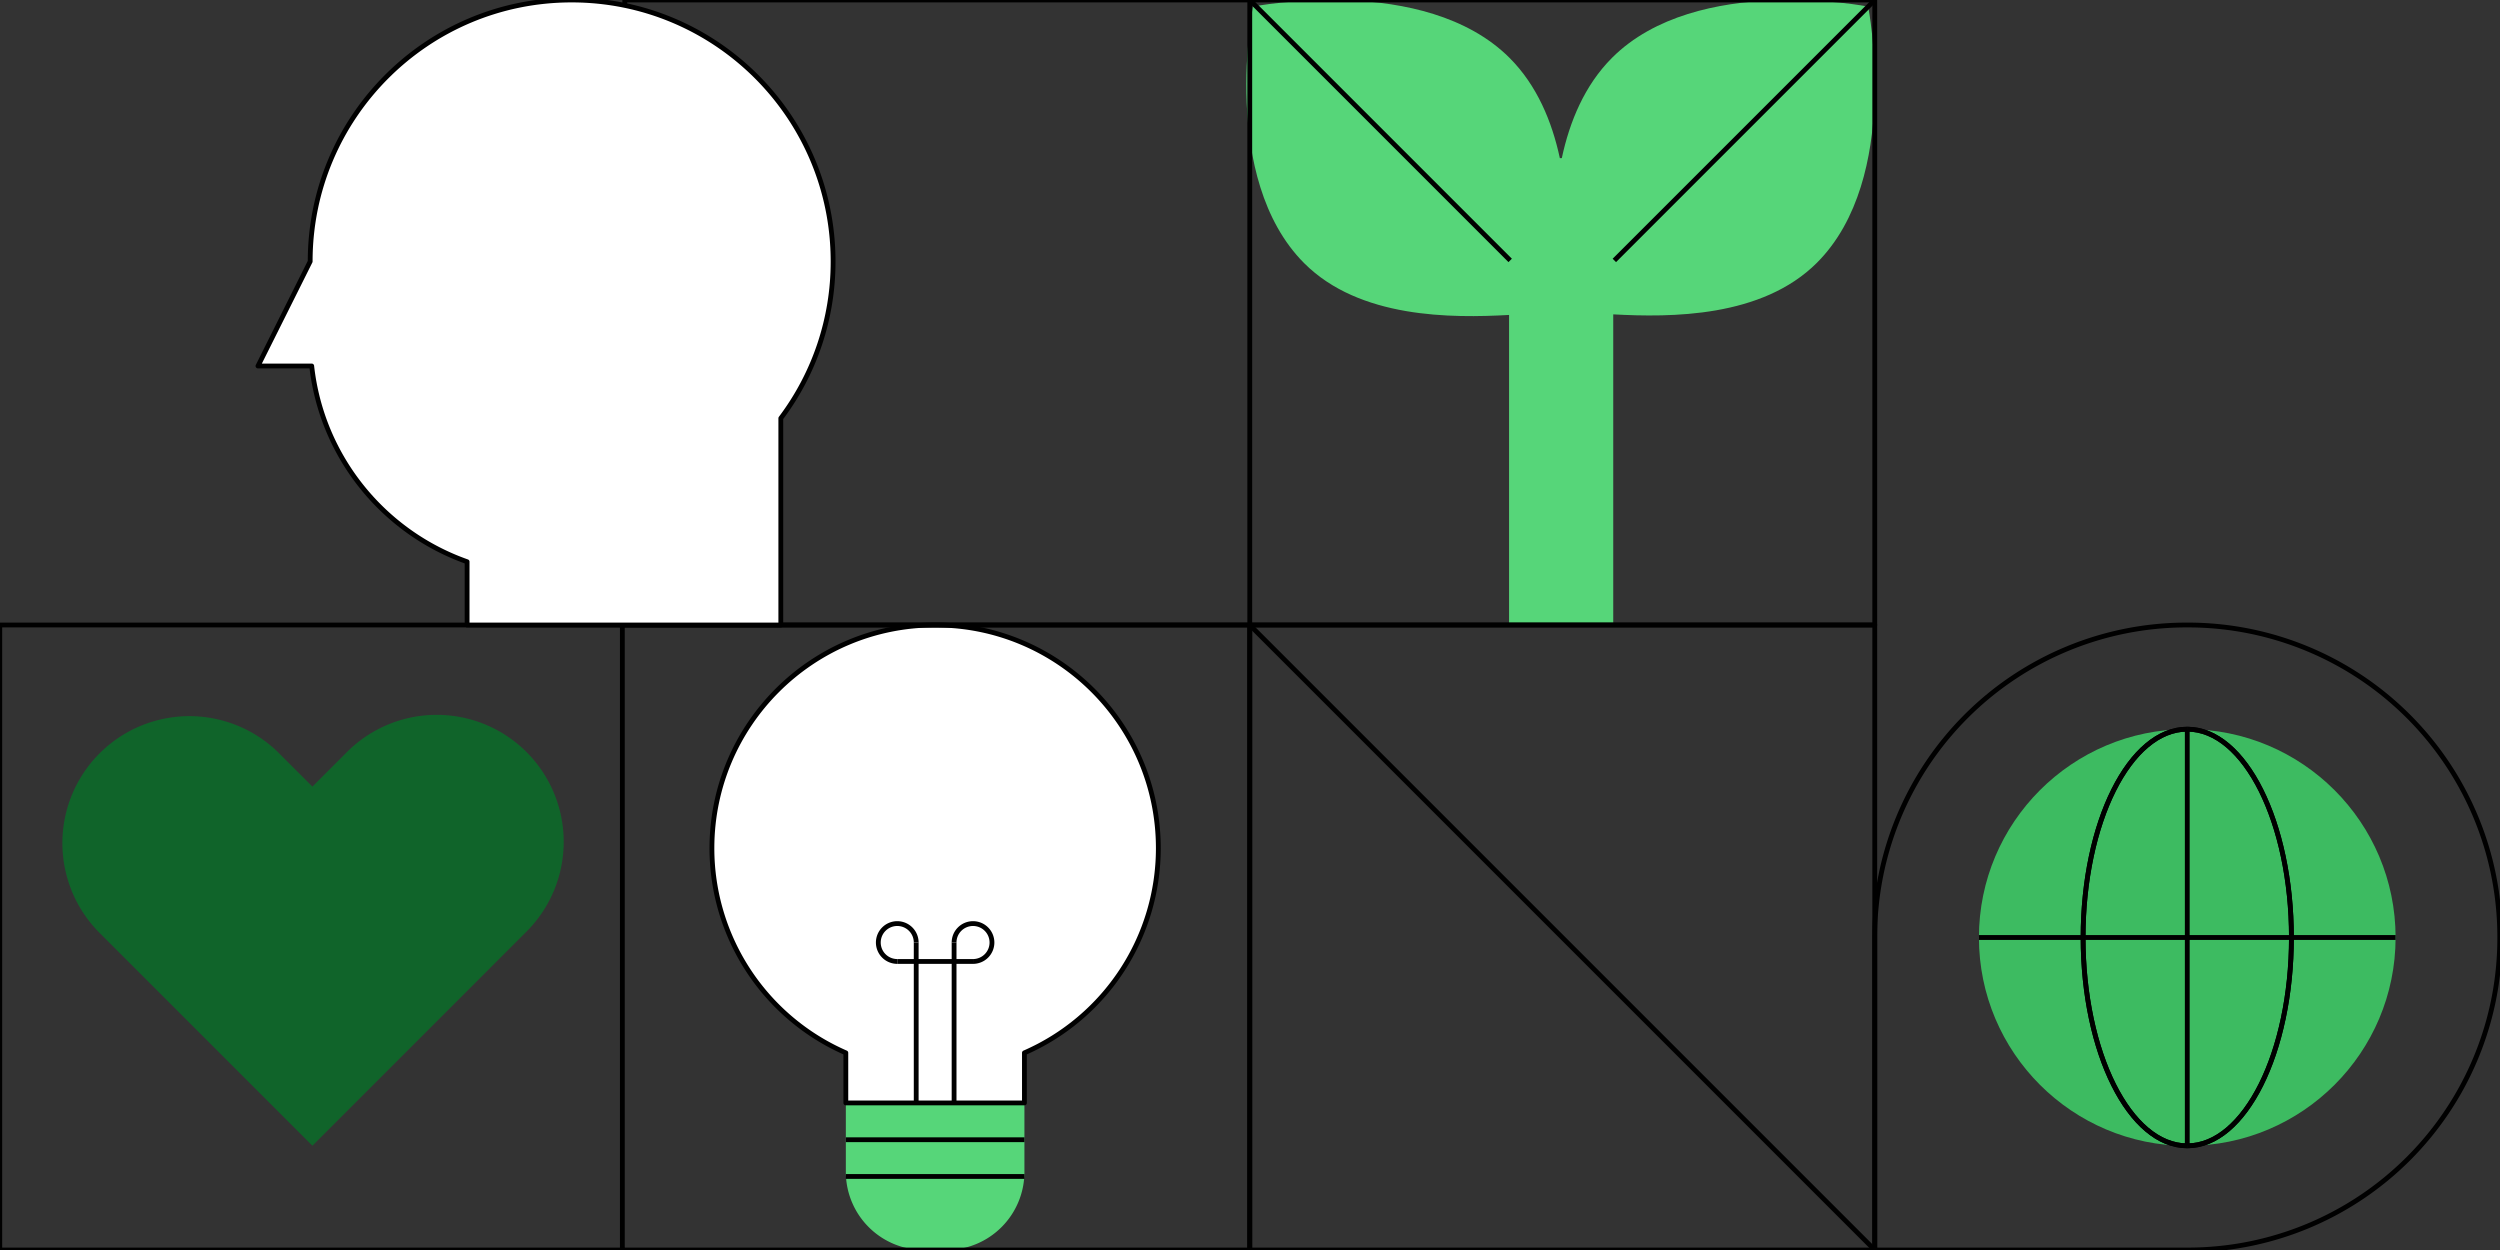 <svg xmlns="http://www.w3.org/2000/svg" viewBox="0 0 2400 1200"><rect x="0" y="0" width="2400" height="1200" fill="#333333" stroke="none"/><defs><style>.cls-1{fill:#56d679;}.cls-2{fill:#fff;}.cls-2,.cls-3{stroke:#000;stroke-linejoin:round;stroke-width:4.62px;}.cls-3{fill:none;}.cls-4{fill:#3dbb61;}.cls-5{fill:#10642a;}</style></defs><g id="boxes"><path class="cls-1" d="M812,1023.53H983.45a0,0,0,0,1,0,0V1125a75,75,0,0,1-75,75H887a75,75,0,0,1-75-75V1023.53A0,0,0,0,1,812,1023.53Z"/><path class="cls-2" d="M1112,814.29C1112,695.94,1016.08,600,897.73,600S683.45,695.94,683.45,814.29A214.31,214.31,0,0,0,812,1010.72v48.1H983.45v-48.1A214.31,214.31,0,0,0,1112,814.29Z"/><line class="cls-3" x1="983.45" y1="1094.12" x2="812.02" y2="1094.12"/><line class="cls-3" x1="983.45" y1="1129.41" x2="812.02" y2="1129.41"/><path class="cls-3" d="M861.37,923a18.18,18.18,0,1,1,18.18-18.18"/><path class="cls-3" d="M915.92,904.81A18.18,18.18,0,1,1,934.1,923"/><line class="cls-3" x1="934.1" y1="922.99" x2="861.37" y2="922.99"/><line class="cls-3" x1="879.55" y1="1058.82" x2="879.55" y2="904.81"/><line class="cls-3" x1="915.92" y1="1058.82" x2="915.92" y2="904.81"/></g><g id="Main_Page_Illustration" data-name="Main Page Illustration"><circle class="cls-4" cx="2099.77" cy="900" r="200"/><path class="cls-3" d="M2099.77,700c55.23,0,100,89.54,100,200s-44.77,200-100,200"/><path class="cls-3" d="M2099.77,1100c-55.23,0-100-89.54-100-200s44.77-200,100-200"/><line class="cls-3" x1="2099.77" y1="700" x2="2099.77" y2="1100"/><line class="cls-3" x1="1899.77" y1="900" x2="2299.77" y2="900"/><path class="cls-3" d="M2099.77,700c55.23,0,100,89.54,100,200s-44.77,200-100,200"/><path class="cls-3" d="M2099.77,1100c-55.23,0-100-89.54-100-200s44.77-200,100-200"/><rect class="cls-3" x="597.45" y="600" width="602.32" height="600"/><polyline class="cls-3" points="599.77 1200 -0.23 1200 -0.23 600 599.77 600"/><path class="cls-3" d="M2099.19,600h1.16a299.42,299.42,0,0,1,299.42,299.42v1.16A299.42,299.42,0,0,1,2100.35,1200H1799.77a0,0,0,0,1,0,0V899.42A299.42,299.42,0,0,1,2099.19,600Z"/><path class="cls-1" d="M1793.45,6.33S1629-26,1547.54,55.51c-26.25,26.25-40.68,61.09-48.2,96.28h-1.89c-7.55-35.16-22-69.95-48.24-96.18C1367.56-26,1202.81,6.33,1202.81,6.33s-32.37,164.75,49.28,246.4c53.12,53.12,141.41,52.7,196.62,49.62V600h100V301.79c55.16,3,142.77,3.25,195.56-49.54C1825.76,170.76,1793.45,6.33,1793.45,6.33Z"/><line class="cls-3" x1="1199.77" x2="1449.77" y2="250"/><line class="cls-3" x1="1799.77" x2="1549.77" y2="250"/><polyline class="cls-3" points="1199.77 600 599.77 600 599.77 0 1199.77 0"/><rect class="cls-3" x="1199.77" width="600" height="600"/></g><g id="Design_Thinking" data-name="Design Thinking"><path class="cls-5" d="M95.59,895.59A121.89,121.89,0,1,1,268,723.22l31.92,31.91,31.91-31.91A121.89,121.89,0,1,1,504.18,895.59l-204.29,204.3Z"/><path class="cls-2" d="M799.77,251c0-138.6-112.36-251-251-251s-251,112.36-251,251L247.65,351.35h51.59c9.65,87.28,69,159.57,149.18,187.9V600H749.58V401.51A249.74,249.74,0,0,0,799.77,251Z"/></g><g id="Cybersecurity"><rect class="cls-3" x="1199.77" y="600" width="600" height="600"/><line class="cls-3" x1="1199.77" y1="600" x2="1799.77" y2="1200"/></g></svg>